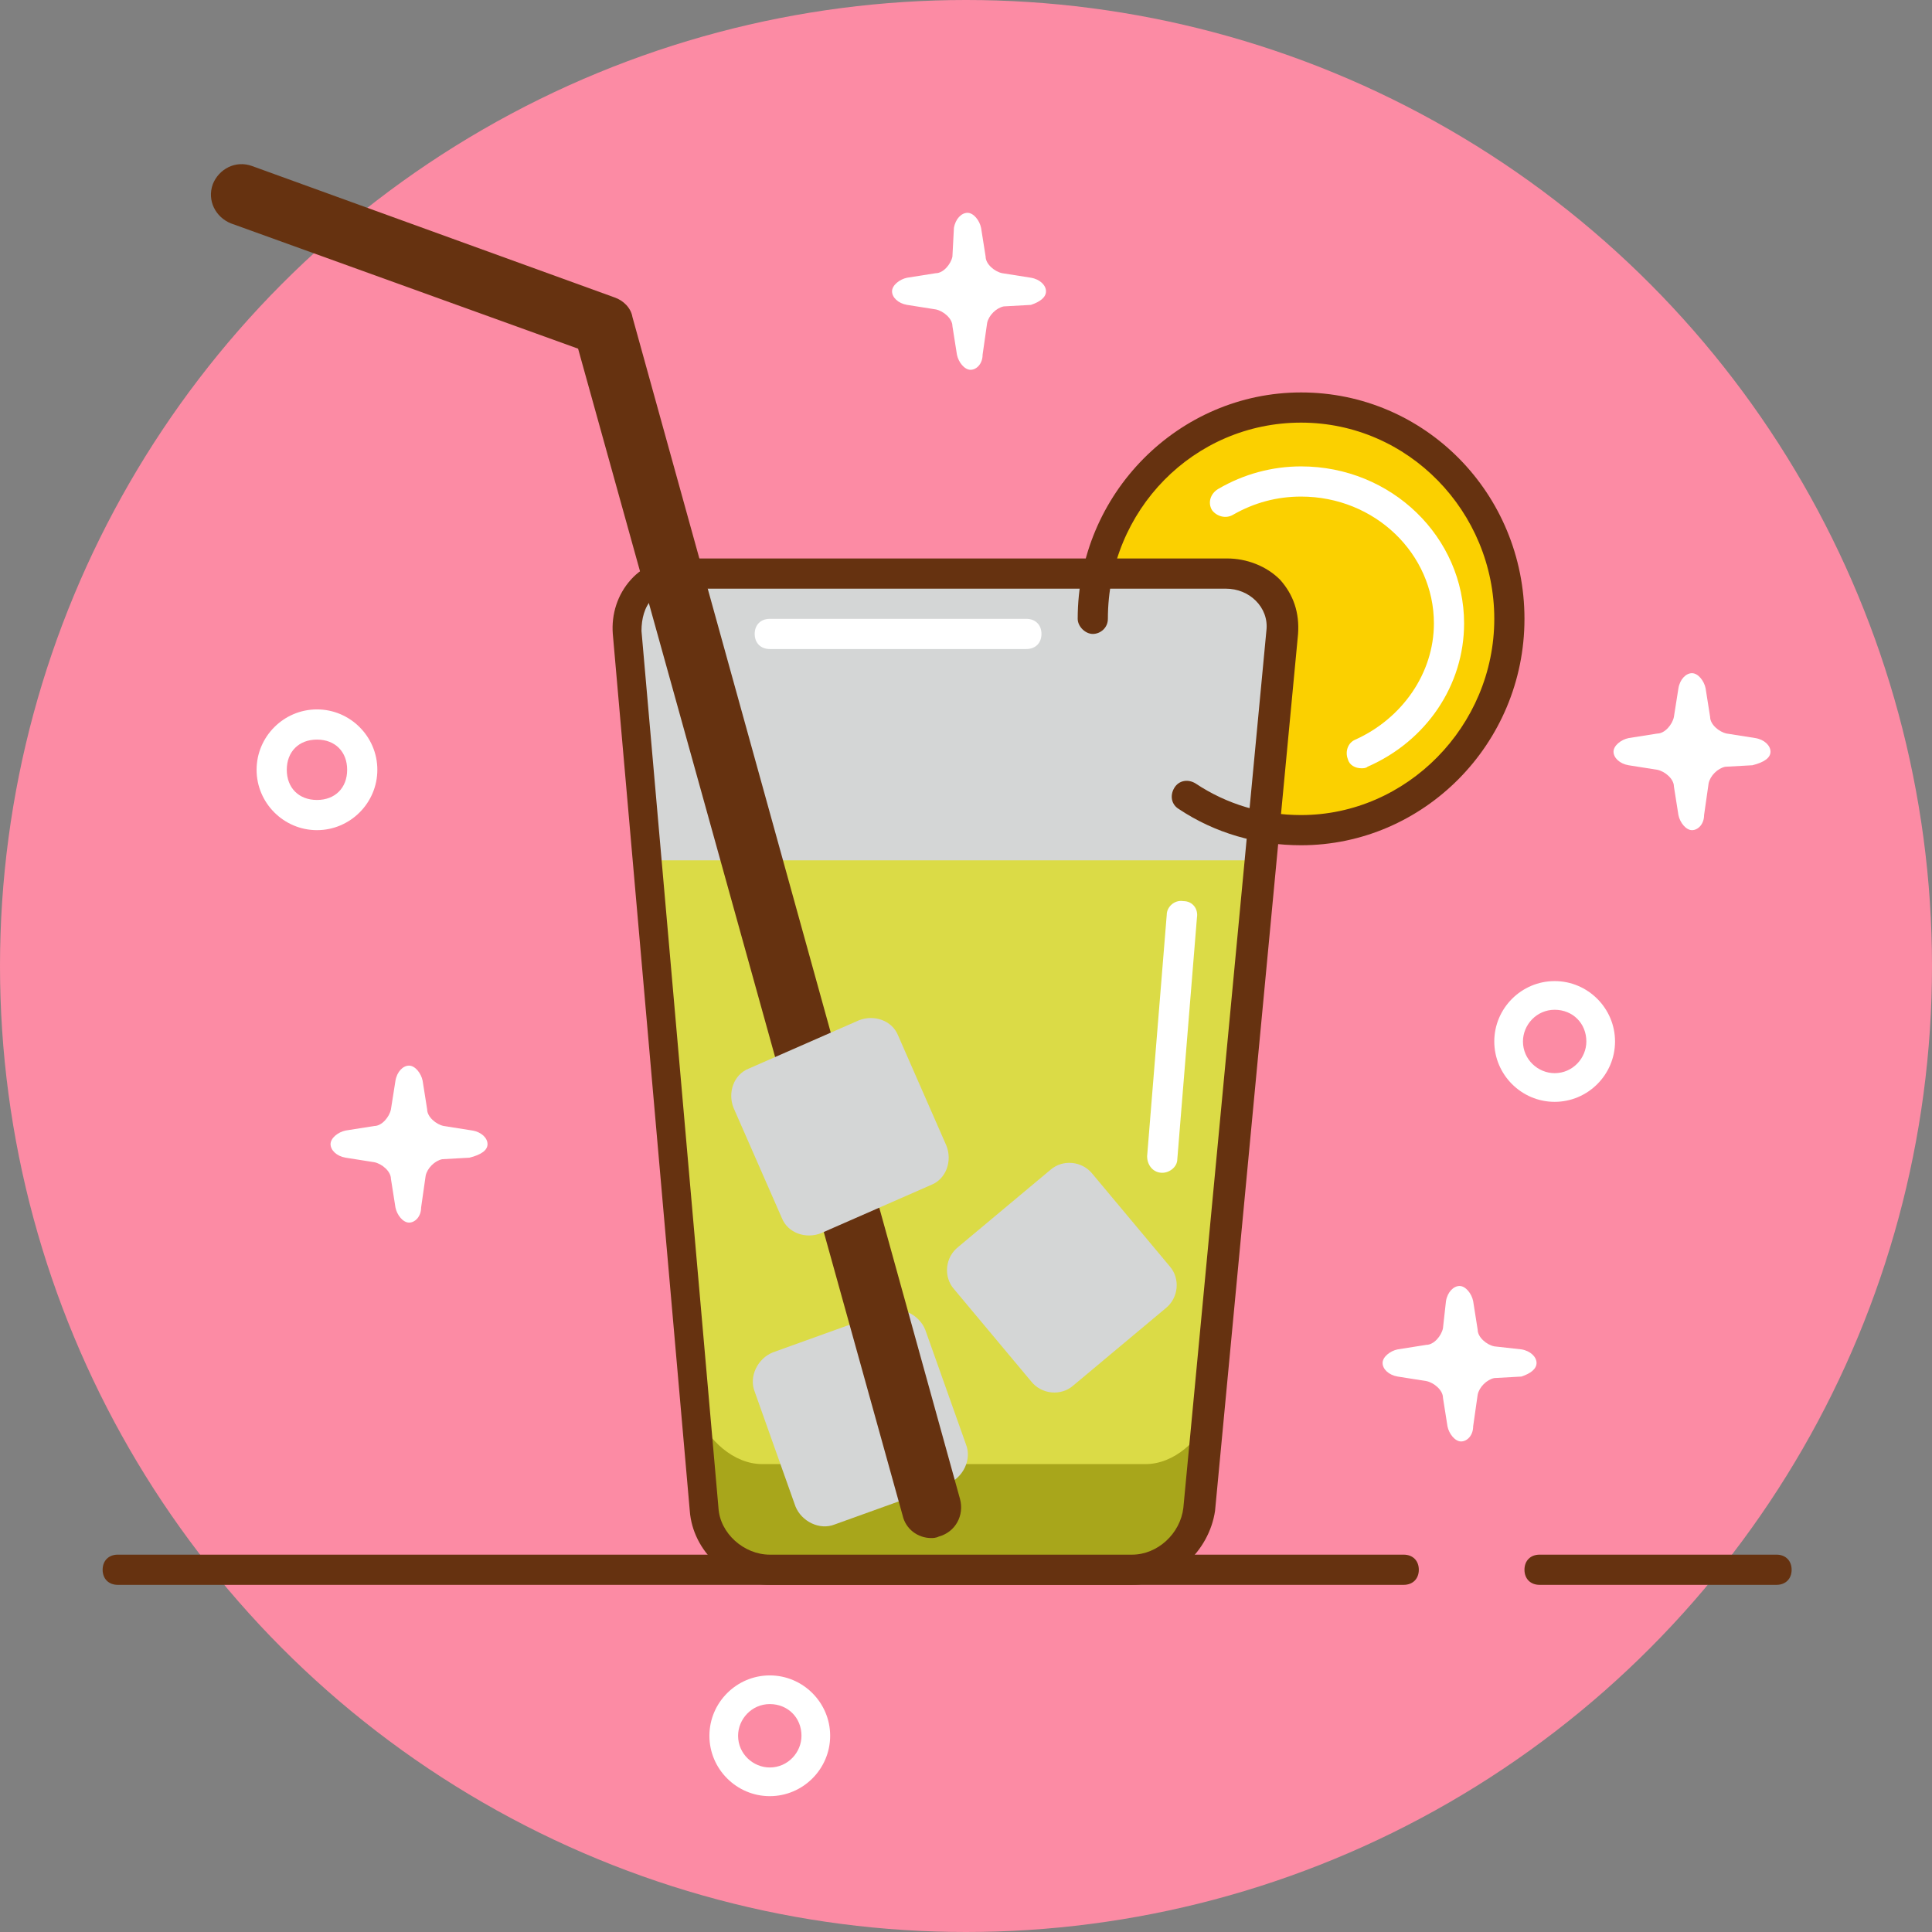 <?xml version="1.0" ?><svg id="cocktails" style="enable-background:new 0 0 128 128;" version="1.1" viewBox="0 0 128 128" xml:space="preserve" xmlns="http://www.w3.org/2000/svg" xmlns:xlink="http://www.w3.org/1999/xlink"><rect x="0" y="0" width="128" height="128" fill="#808080" stroke="none"/><style type="text/css">
	.st0{fill:#FC8BA4;}
	.st1{fill:#663210;}
	.st2{fill:#FBD000;}
	.st3{fill:#D4D6D6;}
	.st4{fill:#DBDB46;}
	.st5{fill:#A8A61B;}
	.st6{fill:#FFFFFF;}
</style><g><circle class="st0" cx="64" cy="64" r="64"/><path class="st1" d="M117.7,105H102c-0.6,0-1-0.4-1-1s0.4-1,1-1h15.7c0.6,0,1,0.4,1,1S118.3,105,117.7,105z"/><path class="st1" d="M93,105H7.8c-0.6,0-1-0.4-1-1s0.4-1,1-1H93c0.6,0,1,0.4,1,1S93.6,105,93,105z"/><circle class="st2" cx="86" cy="41.3" r="13.7"/><path class="st3" d="M79.6,100.3c-0.2,2.2-2.2,4-4.4,4h-24c-2.2,0-4.2-1.8-4.4-4l-5.3-58.4c-0.2-2.2,1.4-4,3.6-4h36   c2.2,0,3.8,1.8,3.6,4L79.6,100.3z"/><path class="st4" d="M43,57l3.9,43.3c0.2,2.2,2.2,4,4.4,4h24c2.2,0,4.2-1.8,4.4-4L83.4,57H43z"/><path class="st5" d="M75.9,97H50.5c-1.9,0-3.6-1.6-4.3-3.3l0.6,6.6c0.2,2.2,2.2,4,4.4,4h24c2.2,0,4.2-1.8,4.4-4l0.6-6.6   C79.5,95.4,77.8,97,75.9,97z"/><path class="st3" d="M64,95.7c0.4,1-0.2,2.2-1.2,2.6l-7.5,2.7c-1,0.4-2.2-0.2-2.6-1.2L50,92.2c-0.4-1,0.2-2.2,1.2-2.6l7.5-2.7   c1-0.4,2.2,0.2,2.6,1.2L64,95.7z"/><path class="st3" d="M71.1,91.8c-0.8,0.7-2.1,0.6-2.8-0.3l-5.1-6.1c-0.7-0.8-0.6-2.1,0.3-2.8l6.1-5.1c0.8-0.7,2.1-0.6,2.8,0.3   l5.1,6.1c0.7,0.8,0.6,2.1-0.3,2.8L71.1,91.8z"/><path class="st1" d="M61.7,101.9c-0.9,0-1.7-0.6-1.9-1.5L38.3,23.1l-23-8.3c-1-0.4-1.6-1.5-1.2-2.6c0.4-1,1.5-1.6,2.6-1.2l24,8.7   c0.6,0.2,1.1,0.7,1.2,1.3l21.7,78.3c0.3,1.1-0.3,2.2-1.4,2.5C62,101.9,61.8,101.9,61.7,101.9z"/><path class="st1" d="M75,105H51c-2.7,0-5.1-2.2-5.3-4.9L40.6,42c-0.1-1.3,0.3-2.6,1.2-3.6c0.9-1,2.1-1.4,3.5-1.4h36   c1.3,0,2.6,0.5,3.5,1.4c0.9,1,1.3,2.2,1.2,3.6l-5.5,58.1C80.1,102.8,77.7,105,75,105z M45.2,38.9c-0.8,0-1.5,0.3-2,0.8   c-0.5,0.5-0.7,1.3-0.7,2.1l5.1,58.1c0.1,1.7,1.7,3.1,3.4,3.1h24c1.7,0,3.2-1.4,3.4-3.1l5.5-58.1c0.1-0.8-0.2-1.5-0.7-2   c-0.5-0.5-1.2-0.8-2-0.8H45.2z"/><path class="st3" d="M54.4,81.7c-1,0.4-2.2,0-2.6-1l-3.2-7.3c-0.4-1,0-2.2,1-2.6l7.3-3.2c1-0.4,2.2,0,2.6,1l3.2,7.3   c0.4,1,0,2.2-1,2.6L54.4,81.7z"/><path class="st1" d="M86.2,56c-2.9,0-5.7-0.8-8.1-2.4c-0.5-0.3-0.6-0.9-0.3-1.4c0.3-0.5,0.9-0.6,1.4-0.3c2.1,1.4,4.5,2.1,7,2.1   C93.2,54,99,48.1,99,41c0-7.1-5.7-13-12.8-13c-7.1,0-12.8,5.8-12.8,13c0,0.6-0.5,1-1,1s-1-0.5-1-1c0-8.3,6.7-15,14.8-15   c8.2,0,14.8,6.7,14.8,15C101,49.3,94.3,56,86.2,56z"/><path class="st6" d="M90.2,50.9c-0.4,0-0.8-0.2-0.9-0.6c-0.2-0.5,0-1.1,0.5-1.3c3.1-1.4,5.2-4.4,5.2-7.7c0-4.6-3.9-8.4-8.8-8.4   c-1.6,0-3.1,0.4-4.5,1.2c-0.5,0.3-1.1,0.1-1.4-0.3c-0.3-0.5-0.1-1.1,0.4-1.4c1.7-1,3.6-1.5,5.5-1.5c6,0,10.8,4.7,10.8,10.4   c0,4.1-2.5,7.8-6.4,9.5C90.5,50.9,90.3,50.9,90.2,50.9z"/><path class="st6" d="M77,77.7C77,77.7,76.9,77.7,77,77.7c-0.6,0-1-0.5-1-1.1l1.3-16c0-0.5,0.5-1,1.1-0.9c0.6,0,1,0.5,0.9,1.1   l-1.3,16C78,77.3,77.5,77.7,77,77.7z"/><path class="st6" d="M68,43H51c-0.6,0-1-0.4-1-1s0.4-1,1-1h17c0.6,0,1,0.4,1,1S68.6,43,68,43z"/><path class="st6" d="M103,73c-2.2,0-4-1.8-4-4c0-2.2,1.8-4,4-4c2.2,0,4,1.8,4,4C107,71.2,105.2,73,103,73z M103,66.9   c-1.2,0-2.1,1-2.1,2.1c0,1.2,1,2.1,2.1,2.1c1.2,0,2.1-1,2.1-2.1C105.1,67.8,104.2,66.9,103,66.9z"/><path class="st6" d="M21,55c-2.2,0-4-1.8-4-4c0-2.2,1.8-4,4-4c2.2,0,4,1.8,4,4C25,53.2,23.2,55,21,55z M21,49c-1.2,0-2,0.8-2,2   c0,1.2,0.8,2,2,2c1.2,0,2-0.8,2-2C23,49.8,22.2,49,21,49z"/><path class="st6" d="M69.3,19.3c0-0.4-0.4-0.8-1-0.9l-1.9-0.3c-0.5-0.1-1.1-0.6-1.1-1.1l-0.3-1.9c-0.1-0.5-0.5-1-0.9-1   c-0.4,0-0.8,0.4-0.9,1L63.1,17c-0.1,0.5-0.6,1.1-1.1,1.1l-1.9,0.3c-0.5,0.1-1,0.5-1,0.9c0,0.4,0.4,0.8,1,0.9l1.9,0.3   c0.5,0.1,1.1,0.6,1.1,1.1l0.3,1.9c0.1,0.5,0.5,1,0.9,1c0.4,0,0.8-0.4,0.8-1l0.3-2.1c0.1-0.5,0.6-1,1.1-1.1l1.8-0.1   C68.9,20,69.3,19.7,69.3,19.3z"/><path class="st6" d="M32.3,75.8c0-0.4-0.4-0.8-1-0.9l-1.9-0.3c-0.5-0.1-1.1-0.6-1.1-1.1l-0.3-1.9c-0.1-0.5-0.5-1-0.9-1   c-0.4,0-0.8,0.4-0.9,1l-0.3,1.9c-0.1,0.5-0.6,1.1-1.1,1.1l-1.9,0.3c-0.5,0.1-1,0.5-1,0.9c0,0.4,0.4,0.8,1,0.9l1.9,0.3   c0.5,0.1,1.1,0.6,1.1,1.1l0.3,1.9c0.1,0.5,0.5,1,0.9,1c0.4,0,0.8-0.4,0.8-1l0.3-2.1c0.1-0.5,0.6-1,1.1-1.1l1.8-0.1   C31.9,76.5,32.3,76.2,32.3,75.8z"/><path class="st6" d="M101.8,90.3c0-0.4-0.4-0.8-1-0.9L99,89.2c-0.5-0.1-1.1-0.6-1.1-1.1l-0.3-1.9c-0.1-0.5-0.5-1-0.9-1   c-0.4,0-0.8,0.4-0.9,1L95.6,88c-0.1,0.5-0.6,1.1-1.1,1.1l-1.9,0.3c-0.5,0.1-1,0.5-1,0.9c0,0.4,0.4,0.8,1,0.9l1.9,0.3   c0.5,0.1,1.1,0.6,1.1,1.1l0.3,1.9c0.1,0.5,0.5,1,0.9,1c0.4,0,0.8-0.4,0.8-1l0.3-2.1c0.1-0.5,0.6-1,1.1-1.1l1.8-0.1   C101.4,91,101.8,90.7,101.8,90.3z"/><path class="st6" d="M117.3,49.8c0-0.4-0.4-0.8-1-0.9l-1.9-0.3c-0.5-0.1-1.1-0.6-1.1-1.1l-0.3-1.9c-0.1-0.5-0.5-1-0.9-1   c-0.4,0-0.8,0.4-0.9,1l-0.3,1.9c-0.1,0.5-0.6,1.1-1.1,1.1l-1.9,0.3c-0.5,0.1-1,0.5-1,0.9c0,0.4,0.4,0.8,1,0.9l1.9,0.3   c0.5,0.1,1.1,0.6,1.1,1.1l0.3,1.9c0.1,0.5,0.5,1,0.9,1c0.4,0,0.8-0.4,0.8-1l0.3-2.1c0.1-0.5,0.6-1,1.1-1.1l1.8-0.1   C116.9,50.5,117.3,50.2,117.3,49.8z"/><path class="st6" d="M51,119c-2.2,0-4-1.8-4-4c0-2.2,1.8-4,4-4c2.2,0,4,1.8,4,4C55,117.2,53.2,119,51,119z M51,112.9   c-1.2,0-2.1,1-2.1,2.1c0,1.2,1,2.1,2.1,2.1c1.2,0,2.1-1,2.1-2.1C53.1,113.8,52.2,112.9,51,112.9z"/></g></svg>
